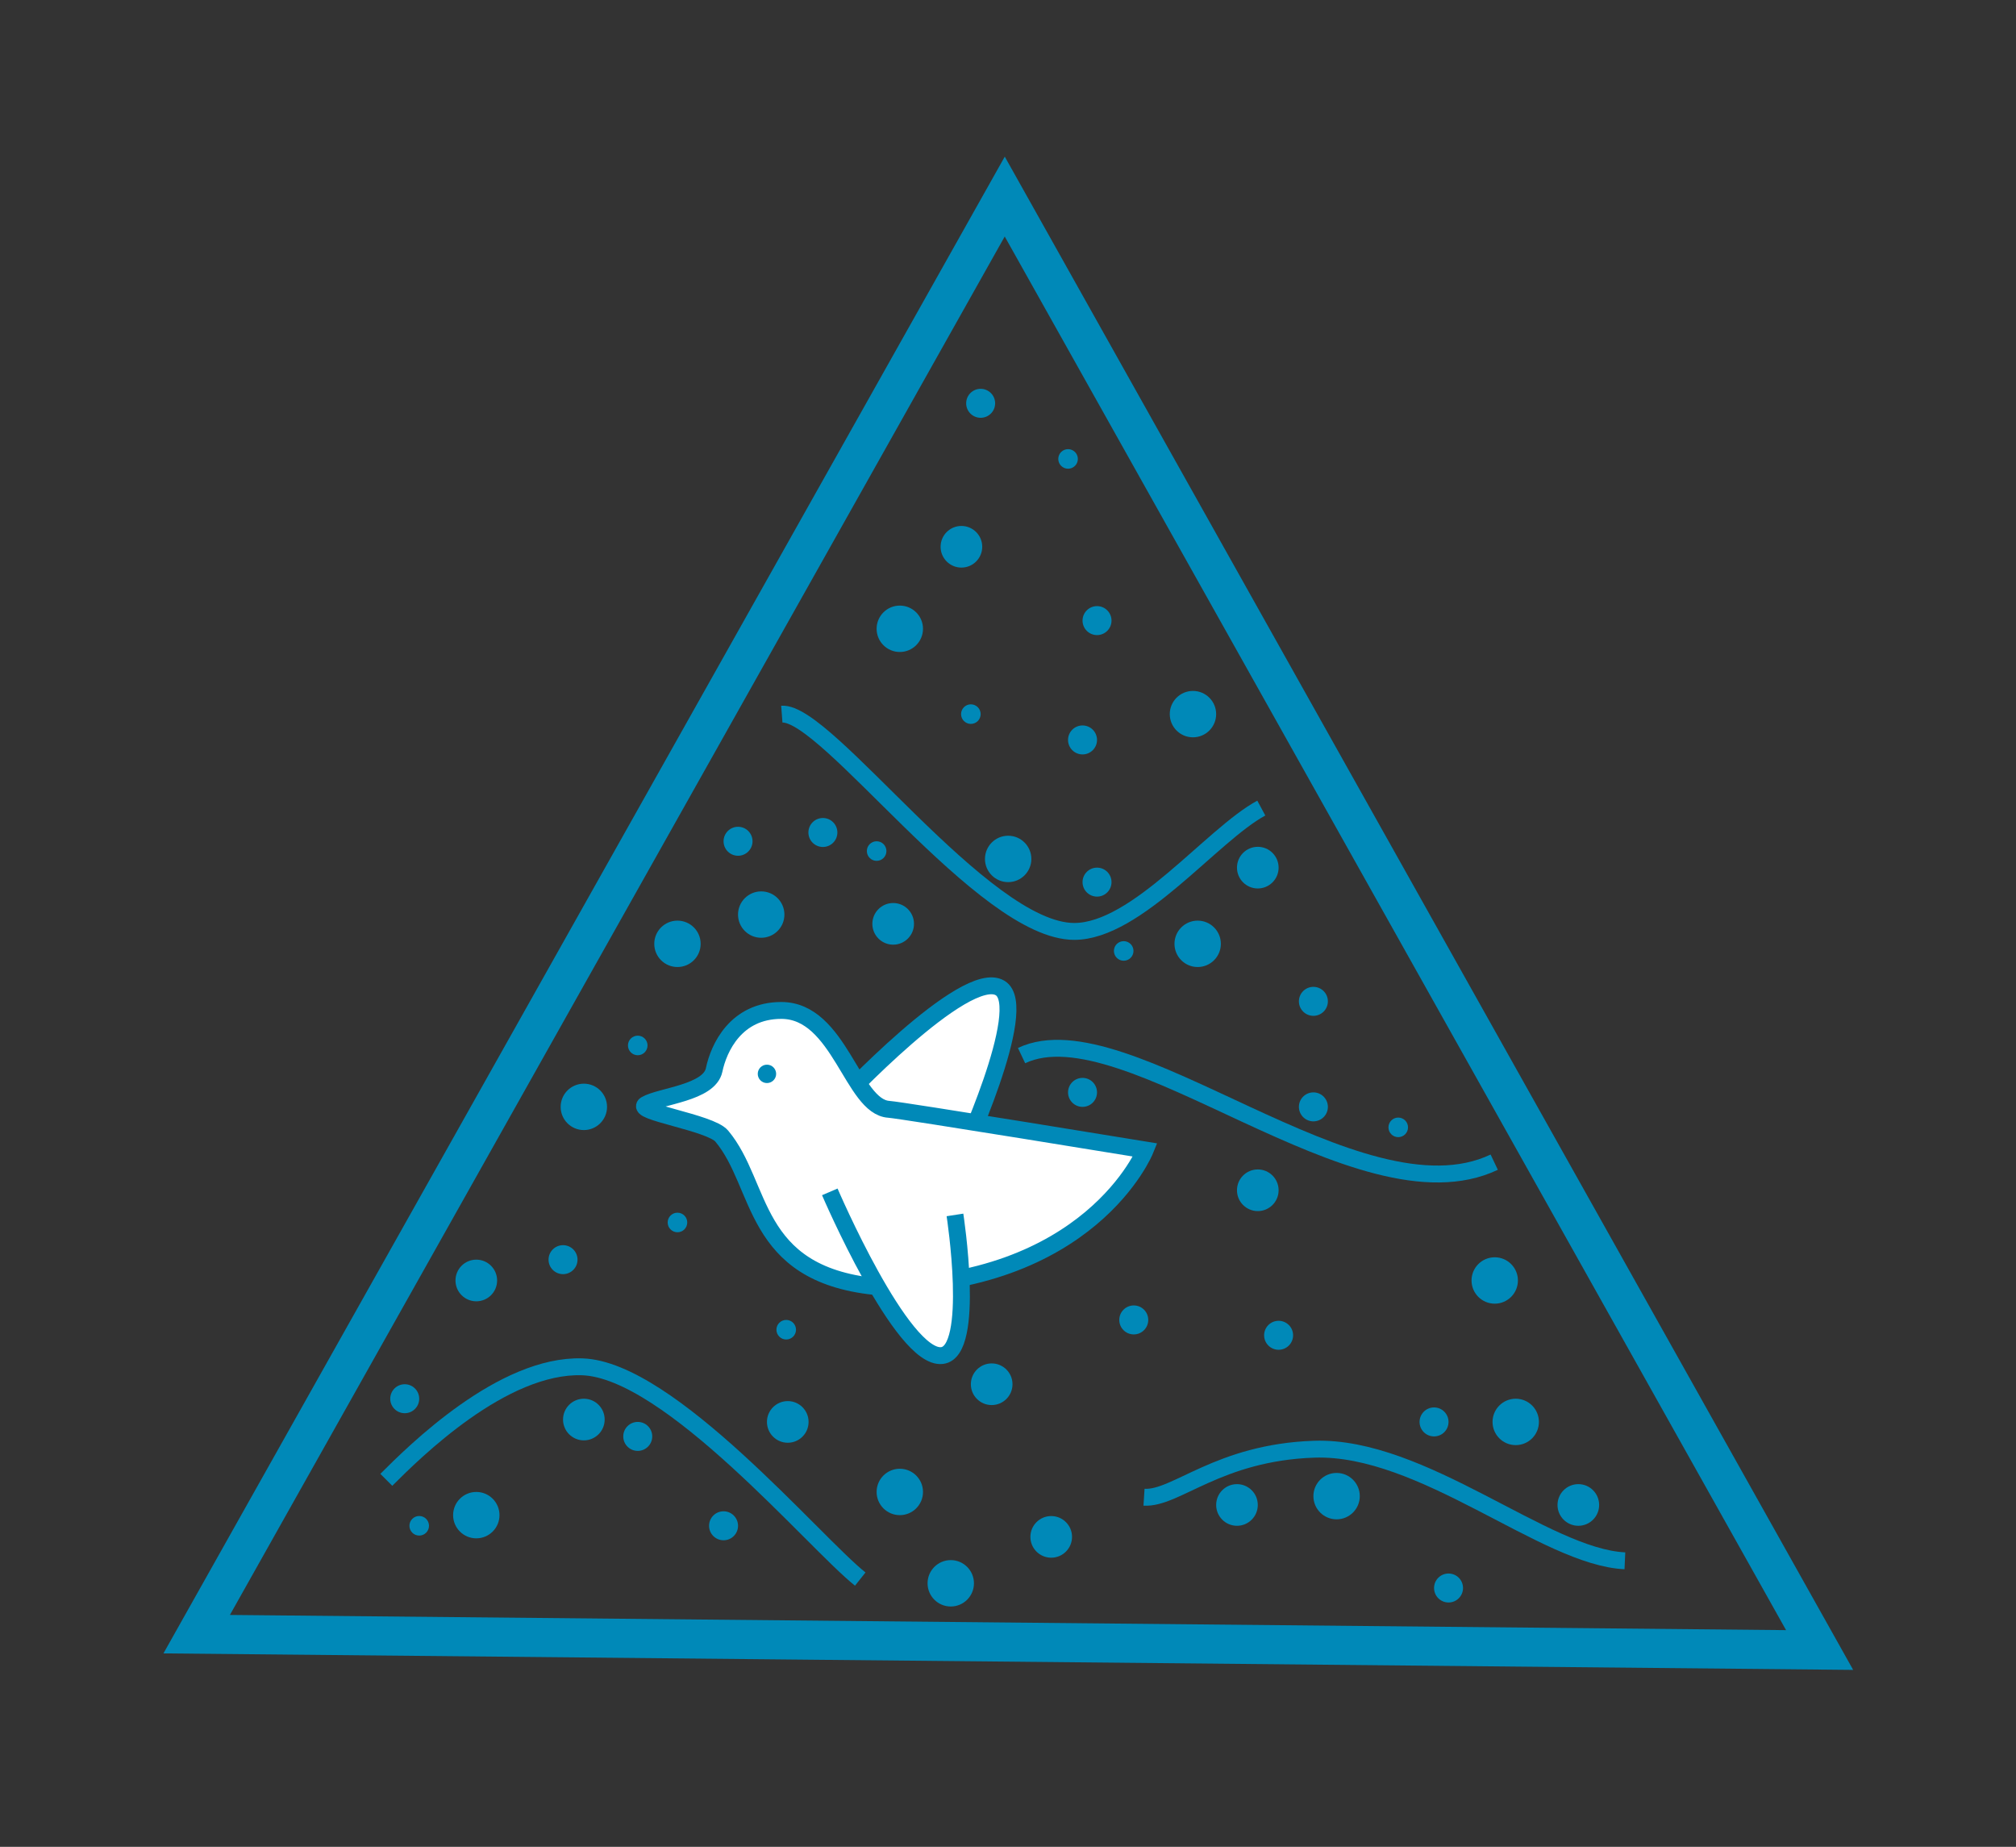 <?xml version="1.0" encoding="UTF-8" standalone="no"?>
<!DOCTYPE svg PUBLIC "-//W3C//DTD SVG 1.1//EN" "http://www.w3.org/Graphics/SVG/1.1/DTD/svg11.dtd">
<svg width="100%" height="100%" viewBox="0 0 3616 3312" version="1.1" xmlns="http://www.w3.org/2000/svg" xmlns:xlink="http://www.w3.org/1999/xlink" xml:space="preserve" xmlns:serif="http://www.serif.com/" style="fill-rule:evenodd;clip-rule:evenodd;stroke-miterlimit:10;">
    <rect x="0" y="0" width="3616" height="3312" fill="#333333" stroke="none"/>
    <g transform="matrix(1,0,0,1,-20025.6,-22294.4)">
        <g transform="matrix(5.556,0,0,5.556,15655,21370)">
            <g transform="matrix(1,0,0,1,-82.08,-79.371)">
                <g transform="matrix(1,0,0,1,1121.12,545.289)">
                    <path d="M0,-69.03C14.455,-70.125 65.004,1.095 94.404,1.095C114.658,1.095 138.877,-30.13 154.793,-38.712" style="fill:none;fill-rule:nonzero;stroke:rgb(0,137,184);stroke-width:5.45px;"/>
                </g>
                <g transform="matrix(0.976,0.22,0.22,-0.976,1204.68,570.186)">
                    <path d="M-2.433,-17.23C26.852,5.743 115.894,-47.053 153.912,-17.23" style="fill:none;fill-rule:nonzero;stroke:rgb(0,137,184);stroke-width:5.45px;"/>
                </g>
                <g transform="matrix(1,0,0,1,993.44,718.105)">
                    <path d="M0,5.291C9.048,-3.757 37.509,-32.036 63.264,-31.185C91.473,-30.252 138.074,25.456 152.998,37.327" style="fill:none;fill-rule:nonzero;stroke:rgb(0,137,184);stroke-width:5.45px;"/>
                </g>
                <g transform="matrix(1,0,0,1,1238.05,732.863)">
                    <path d="M0,-3.855C10.26,-3.201 23.897,-18.315 54.951,-19.351C90.019,-20.522 129.45,15.498 155.24,16.667" style="fill:none;fill-rule:nonzero;stroke:rgb(0,137,184);stroke-width:5.45px;"/>
                </g>
                <g transform="matrix(0,1,1,0,1159.21,719.82)">
                    <path d="M7.487,-7.487C3.352,-7.487 -0,-4.135 -0,0C-0,4.135 3.352,7.487 7.487,7.487C11.622,7.487 14.974,4.135 14.974,0C14.974,-4.135 11.622,-7.487 7.487,-7.487" style="fill:rgb(0,137,184);fill-rule:nonzero;"/>
                </g>
                <g transform="matrix(0,1,1,0,1159.21,441.218)">
                    <path d="M7.487,-7.487C3.352,-7.487 -0,-4.135 -0,0C-0,4.135 3.352,7.487 7.487,7.487C11.622,7.487 14.974,4.135 14.974,0C14.974,-4.135 11.622,-7.487 7.487,-7.487" style="fill:rgb(0,137,184);fill-rule:nonzero;"/>
                </g>
                <g transform="matrix(0,1,1,0,1022.49,727.307)">
                    <path d="M7.487,-7.487C3.352,-7.487 -0,-4.135 -0,0C-0,4.135 3.352,7.487 7.487,7.487C11.622,7.487 14.974,4.135 14.974,0C14.974,-4.135 11.622,-7.487 7.487,-7.487" style="fill:rgb(0,137,184);fill-rule:nonzero;"/>
                </g>
                <g transform="matrix(0,1,1,0,1358.05,697.217)">
                    <path d="M7.487,-7.487C3.352,-7.487 0,-4.135 0,0C0,4.135 3.352,7.487 7.487,7.487C11.622,7.487 14.974,4.135 14.974,0C14.974,-4.135 11.622,-7.487 7.487,-7.487" style="fill:rgb(0,137,184);fill-rule:nonzero;"/>
                </g>
                <g transform="matrix(0,1,1,0,1057.21,697.218)">
                    <path d="M6.72,-6.72C3.008,-6.72 -0.001,-3.711 -0.001,0.001C-0.001,3.712 3.008,6.72 6.72,6.72C10.432,6.72 13.442,3.712 13.442,0.001C13.442,-3.711 10.432,-6.72 6.72,-6.72" style="fill:rgb(0,137,184);fill-rule:nonzero;"/>
                </g>
                <g transform="matrix(0,1,1,0,1157.07,537.221)">
                    <path d="M6.72,-6.72C3.008,-6.72 -0.001,-3.711 -0.001,0.001C-0.001,3.712 3.008,6.72 6.72,6.72C10.432,6.72 13.442,3.712 13.442,0.001C13.442,-3.711 10.432,-6.72 6.72,-6.72" style="fill:rgb(0,137,184);fill-rule:nonzero;"/>
                </g>
                <g transform="matrix(0,1,1,0,1022.49,652.331)">
                    <path d="M6.72,-6.72C3.008,-6.72 -0.001,-3.711 -0.001,0.001C-0.001,3.712 3.008,6.72 6.72,6.72C10.432,6.72 13.442,3.712 13.442,0.001C13.442,-3.711 10.432,-6.72 6.72,-6.72" style="fill:rgb(0,137,184);fill-rule:nonzero;"/>
                </g>
                <g transform="matrix(0,1,1,0,1179.1,415.511)">
                    <path d="M6.72,-6.72C3.008,-6.72 -0.001,-3.711 -0.001,0.001C-0.001,3.712 3.008,6.72 6.72,6.72C10.432,6.72 13.442,3.712 13.442,0.001C13.442,-3.711 10.432,-6.72 6.72,-6.72" style="fill:rgb(0,137,184);fill-rule:nonzero;"/>
                </g>
                <g transform="matrix(0,1,1,0,1123.04,697.984)">
                    <path d="M6.72,-6.72C3.008,-6.72 -0.001,-3.711 -0.001,0.001C-0.001,3.712 3.008,6.72 6.72,6.72C10.432,6.72 13.442,3.712 13.442,0.001C13.442,-3.711 10.432,-6.72 6.72,-6.72" style="fill:rgb(0,137,184);fill-rule:nonzero;"/>
                </g>
                <g transform="matrix(0,1,1,0,1231.49,549.527)">
                    <path d="M3.16,-3.16C1.415,-3.16 0.001,-1.745 0.001,-0.001C0.001,1.745 1.415,3.16 3.16,3.16C4.904,3.16 6.319,1.745 6.319,-0.001C6.319,-1.745 4.904,-3.16 3.16,-3.16" style="fill:rgb(0,137,184);fill-rule:nonzero;"/>
                </g>
                <g transform="matrix(0,1,1,0,1151.73,517.286)">
                    <path d="M3.16,-3.16C1.415,-3.16 0.001,-1.745 0.001,-0.001C0.001,1.745 1.415,3.16 3.16,3.16C4.904,3.16 6.319,1.745 6.319,-0.001C6.319,-1.745 4.904,-3.16 3.16,-3.16" style="fill:rgb(0,137,184);fill-rule:nonzero;"/>
                </g>
                <g transform="matrix(0,1,1,0,1074.61,580.03)">
                    <path d="M3.16,-3.16C1.415,-3.16 0.001,-1.745 0.001,-0.001C0.001,1.745 1.415,3.16 3.16,3.16C4.904,3.16 6.319,1.745 6.319,-0.001C6.319,-1.745 4.904,-3.16 3.16,-3.16" style="fill:rgb(0,137,184);fill-rule:nonzero;"/>
                </g>
                <g transform="matrix(0,1,1,0,1122.54,671.783)">
                    <path d="M3.16,-3.16C1.415,-3.16 0.001,-1.745 0.001,-0.001C0.001,1.745 1.415,3.16 3.16,3.16C4.904,3.16 6.319,1.745 6.319,-0.001C6.319,-1.745 4.904,-3.16 3.16,-3.16" style="fill:rgb(0,137,184);fill-rule:nonzero;"/>
                </g>
                <g transform="matrix(0,1,1,0,1004.06,735.069)">
                    <path d="M3.16,-3.16C1.415,-3.16 0.001,-1.745 0.001,-0.001C0.001,1.745 1.415,3.16 3.16,3.16C4.904,3.16 6.319,1.745 6.319,-0.001C6.319,-1.745 4.904,-3.16 3.16,-3.16" style="fill:rgb(0,137,184);fill-rule:nonzero;"/>
                </g>
                <g transform="matrix(0,1,1,0,1087.43,637.17)">
                    <path d="M3.16,-3.16C1.415,-3.16 0.001,-1.745 0.001,-0.001C0.001,1.745 1.415,3.16 3.16,3.16C4.904,3.16 6.319,1.745 6.319,-0.001C6.319,-1.745 4.904,-3.16 3.16,-3.16" style="fill:rgb(0,137,184);fill-rule:nonzero;"/>
                </g>
                <g transform="matrix(0,1,1,0,1320.12,606.469)">
                    <path d="M3.16,-3.16C1.415,-3.16 0.001,-1.745 0.001,-0.001C0.001,1.745 1.415,3.16 3.16,3.16C4.904,3.16 6.319,1.745 6.319,-0.001C6.319,-1.745 4.904,-3.16 3.16,-3.16" style="fill:rgb(0,137,184);fill-rule:nonzero;"/>
                </g>
                <g transform="matrix(0,1,1,0,1182.15,473.087)">
                    <path d="M3.16,-3.16C1.415,-3.16 0.001,-1.745 0.001,-0.001C0.001,1.745 1.415,3.16 3.16,3.16C4.904,3.16 6.319,1.745 6.319,-0.001C6.319,-1.745 4.904,-3.16 3.16,-3.16" style="fill:rgb(0,137,184);fill-rule:nonzero;"/>
                </g>
                <g transform="matrix(0,1,1,0,1213.53,390.72)">
                    <path d="M3.16,-3.16C1.415,-3.16 0.001,-1.745 0.001,-0.001C0.001,1.745 1.415,3.16 3.16,3.16C4.904,3.16 6.319,1.745 6.319,-0.001C6.319,-1.745 4.904,-3.16 3.16,-3.16" style="fill:rgb(0,137,184);fill-rule:nonzero;"/>
                </g>
                <g transform="matrix(0,1,1,0,1188.87,685.821)">
                    <path d="M6.72,-6.72C3.008,-6.72 -0.001,-3.711 -0.001,0.001C-0.001,3.712 3.008,6.72 6.72,6.72C10.432,6.72 13.442,3.712 13.442,0.001C13.442,-3.711 10.432,-6.72 6.72,-6.72" style="fill:rgb(0,137,184);fill-rule:nonzero;"/>
                </g>
                <g transform="matrix(0,1,1,0,1274.78,519.078)">
                    <path d="M6.72,-6.72C3.008,-6.72 -0.001,-3.711 -0.001,0.001C-0.001,3.712 3.008,6.72 6.72,6.72C10.432,6.72 13.442,3.712 13.442,0.001C13.442,-3.711 10.432,-6.72 6.72,-6.72" style="fill:rgb(0,137,184);fill-rule:nonzero;"/>
                </g>
                <g transform="matrix(0,1,1,0,1208.09,735.09)">
                    <path d="M6.72,-6.72C3.008,-6.72 -0.001,-3.711 -0.001,0.001C-0.001,3.712 3.008,6.72 6.72,6.72C10.432,6.72 13.442,3.712 13.442,0.001C13.442,-3.711 10.432,-6.72 6.72,-6.72" style="fill:rgb(0,137,184);fill-rule:nonzero;"/>
                </g>
                <g transform="matrix(0,1,1,0,1378.26,724.787)">
                    <path d="M6.72,-6.72C3.008,-6.72 -0.001,-3.711 -0.001,0.001C-0.001,3.712 3.008,6.72 6.72,6.72C10.432,6.72 13.442,3.712 13.442,0.001C13.442,-3.711 10.432,-6.72 6.72,-6.72" style="fill:rgb(0,137,184);fill-rule:nonzero;"/>
                </g>
                <g transform="matrix(0,1,1,0,1268.06,724.787)">
                    <path d="M6.72,-6.72C3.008,-6.72 -0.001,-3.711 -0.001,0.001C-0.001,3.712 3.008,6.72 6.72,6.72C10.432,6.72 13.442,3.712 13.442,0.001C13.442,-3.711 10.432,-6.72 6.72,-6.72" style="fill:rgb(0,137,184);fill-rule:nonzero;"/>
                </g>
                <g transform="matrix(0,1,1,0,1274.78,623.213)">
                    <path d="M6.72,-6.72C3.008,-6.72 -0.001,-3.711 -0.001,0.001C-0.001,3.712 3.008,6.72 6.72,6.72C10.432,6.72 13.442,3.712 13.442,0.001C13.442,-3.711 10.432,-6.72 6.72,-6.72" style="fill:rgb(0,137,184);fill-rule:nonzero;"/>
                </g>
                <g transform="matrix(0,1,1,0,1134.38,509.776)">
                    <path d="M4.677,-4.677C2.094,-4.677 -0,-2.583 -0,0C-0,2.582 2.094,4.677 4.677,4.677C7.26,4.677 9.354,2.582 9.354,0C9.354,-2.583 7.26,-4.677 4.677,-4.677" style="fill:rgb(0,137,184);fill-rule:nonzero;"/>
                </g>
                <g transform="matrix(0,1,1,0,1106.99,512.61)">
                    <path d="M4.677,-4.677C2.094,-4.677 -0,-2.583 -0,0C-0,2.582 2.094,4.677 4.677,4.677C7.26,4.677 9.354,2.582 9.354,0C9.354,-2.583 7.26,-4.677 4.677,-4.677" style="fill:rgb(0,137,184);fill-rule:nonzero;"/>
                </g>
                <g transform="matrix(0,1,1,0,1292.73,564.278)">
                    <path d="M4.677,-4.677C2.094,-4.677 -0,-2.583 -0,0C-0,2.582 2.094,4.677 4.677,4.677C7.26,4.677 9.354,2.582 9.354,0C9.354,-2.583 7.26,-4.677 4.677,-4.677" style="fill:rgb(0,137,184);fill-rule:nonzero;"/>
                </g>
                <g transform="matrix(0,1,1,0,1234.74,667.107)">
                    <path d="M4.677,-4.677C2.094,-4.677 -0,-2.583 -0,0C-0,2.582 2.094,4.677 4.677,4.677C7.26,4.677 9.354,2.582 9.354,0C9.354,-2.583 7.26,-4.677 4.677,-4.677" style="fill:rgb(0,137,184);fill-rule:nonzero;"/>
                </g>
                <g transform="matrix(0,1,1,0,1102.31,733.552)">
                    <path d="M4.677,-4.677C2.094,-4.677 -0,-2.583 -0,0C-0,2.582 2.094,4.677 4.677,4.677C7.26,4.677 9.354,2.582 9.354,0C9.354,-2.583 7.26,-4.677 4.677,-4.677" style="fill:rgb(0,137,184);fill-rule:nonzero;"/>
                </g>
                <g transform="matrix(0,1,1,0,999.384,692.541)">
                    <path d="M4.677,-4.677C2.094,-4.677 -0,-2.583 -0,0C-0,2.582 2.094,4.677 4.677,4.677C7.26,4.677 9.354,2.582 9.354,0C9.354,-2.583 7.26,-4.677 4.677,-4.677" style="fill:rgb(0,137,184);fill-rule:nonzero;"/>
                </g>
                <g transform="matrix(0,1,1,0,1292.73,598.339)">
                    <path d="M4.677,-4.677C2.094,-4.677 -0,-2.583 -0,0C-0,2.582 2.094,4.677 4.677,4.677C7.26,4.677 9.354,2.582 9.354,0C9.354,-2.583 7.26,-4.677 4.677,-4.677" style="fill:rgb(0,137,184);fill-rule:nonzero;"/>
                </g>
                <g transform="matrix(0,1,1,0,1281.5,672.066)">
                    <path d="M4.677,-4.677C2.094,-4.677 -0,-2.583 -0,0C-0,2.582 2.094,4.677 4.677,4.677C7.26,4.677 9.354,2.582 9.354,0C9.354,-2.583 7.26,-4.677 4.677,-4.677" style="fill:rgb(0,137,184);fill-rule:nonzero;"/>
                </g>
                <g transform="matrix(0,1,1,0,1185.31,371.249)">
                    <path d="M4.677,-4.677C2.094,-4.677 -0,-2.583 -0,0C-0,2.582 2.094,4.677 4.677,4.677C7.26,4.677 9.354,2.582 9.354,0C9.354,-2.583 7.26,-4.677 4.677,-4.677" style="fill:rgb(0,137,184);fill-rule:nonzero;"/>
                </g>
                <g transform="matrix(0,1,1,0,1218.2,479.903)">
                    <path d="M4.677,-4.677C2.094,-4.677 -0,-2.583 -0,0C-0,2.582 2.094,4.677 4.677,4.677C7.26,4.677 9.354,2.582 9.354,0C9.354,-2.583 7.26,-4.677 4.677,-4.677" style="fill:rgb(0,137,184);fill-rule:nonzero;"/>
                </g>
                <g transform="matrix(0,1,1,0,1222.88,441.386)">
                    <path d="M4.677,-4.677C2.094,-4.677 -0,-2.583 -0,0C-0,2.582 2.094,4.677 4.677,4.677C7.26,4.677 9.354,2.582 9.354,0C9.354,-2.583 7.26,-4.677 4.677,-4.677" style="fill:rgb(0,137,184);fill-rule:nonzero;"/>
                </g>
                <g transform="matrix(0,1,1,0,1218.2,593.662)">
                    <path d="M4.677,-4.677C2.094,-4.677 -0,-2.583 -0,0C-0,2.582 2.094,4.677 4.677,4.677C7.26,4.677 9.354,2.582 9.354,0C9.354,-2.583 7.26,-4.677 4.677,-4.677" style="fill:rgb(0,137,184);fill-rule:nonzero;"/>
                </g>
                <g transform="matrix(0,1,1,0,1331.68,700.028)">
                    <path d="M4.677,-4.677C2.094,-4.677 -0,-2.583 -0,0C-0,2.582 2.094,4.677 4.677,4.677C7.26,4.677 9.354,2.582 9.354,0C9.354,-2.583 7.26,-4.677 4.677,-4.677" style="fill:rgb(0,137,184);fill-rule:nonzero;"/>
                </g>
                <g transform="matrix(0,1,1,0,1074.61,704.704)">
                    <path d="M4.677,-4.677C2.094,-4.677 -0,-2.583 -0,0C-0,2.582 2.094,4.677 4.677,4.677C7.26,4.677 9.354,2.582 9.354,0C9.354,-2.583 7.26,-4.677 4.677,-4.677" style="fill:rgb(0,137,184);fill-rule:nonzero;"/>
                </g>
                <g transform="matrix(0,1,1,0,1050.49,647.654)">
                    <path d="M4.677,-4.677C2.094,-4.677 -0,-2.583 -0,0C-0,2.582 2.094,4.677 4.677,4.677C7.26,4.677 9.354,2.582 9.354,0C9.354,-2.583 7.26,-4.677 4.677,-4.677" style="fill:rgb(0,137,184);fill-rule:nonzero;"/>
                </g>
                <g transform="matrix(0,1,1,0,1336.36,753.634)">
                    <path d="M4.677,-4.677C2.094,-4.677 -0,-2.583 -0,0C-0,2.582 2.094,4.677 4.677,4.677C7.26,4.677 9.354,2.582 9.354,0C9.354,-2.583 7.26,-4.677 4.677,-4.677" style="fill:rgb(0,137,184);fill-rule:nonzero;"/>
                </g>
                <g transform="matrix(0,1,1,0,1222.88,525.798)">
                    <path d="M4.677,-4.677C2.094,-4.677 -0,-2.583 -0,0C-0,2.582 2.094,4.677 4.677,4.677C7.26,4.677 9.354,2.582 9.354,0C9.354,-2.583 7.26,-4.677 4.677,-4.677" style="fill:rgb(0,137,184);fill-rule:nonzero;"/>
                </g>
                <g transform="matrix(0,1,1,0,1255.37,542.903)">
                    <path d="M7.487,-7.487C3.352,-7.487 -0,-4.135 -0,0C-0,4.135 3.352,7.487 7.487,7.487C11.622,7.487 14.974,4.135 14.974,0C14.974,-4.135 11.622,-7.487 7.487,-7.487" style="fill:rgb(0,137,184);fill-rule:nonzero;"/>
                </g>
                <g transform="matrix(0,1,1,0,1194.19,515.501)">
                    <path d="M7.487,-7.487C3.352,-7.487 0,-4.135 0,0C0,4.135 3.352,7.487 7.487,7.487C11.622,7.487 14.974,4.135 14.974,0C14.974,-4.135 11.622,-7.487 7.487,-7.487" style="fill:rgb(0,137,184);fill-rule:nonzero;"/>
                </g>
                <g transform="matrix(0,1,1,0,1351.27,651.564)">
                    <path d="M7.487,-7.487C3.352,-7.487 0,-4.135 0,0C0,4.135 3.352,7.487 7.487,7.487C11.622,7.487 14.974,4.135 14.974,0C14.974,-4.135 11.622,-7.487 7.487,-7.487" style="fill:rgb(0,137,184);fill-rule:nonzero;"/>
                </g>
                <g transform="matrix(0,1,1,0,1253.85,468.76)">
                    <path d="M7.487,-7.487C3.352,-7.487 -0,-4.135 -0,0C-0,4.135 3.352,7.487 7.487,7.487C11.622,7.487 14.974,4.135 14.974,0C14.974,-4.135 11.622,-7.487 7.487,-7.487" style="fill:rgb(0,137,184);fill-rule:nonzero;"/>
                </g>
                <g transform="matrix(0,1,1,0,1300.22,721.172)">
                    <path d="M7.487,-7.487C3.352,-7.487 -0,-4.135 -0,0C-0,4.135 3.352,7.487 7.487,7.487C11.622,7.487 14.974,4.135 14.974,0C14.974,-4.135 11.622,-7.487 7.487,-7.487" style="fill:rgb(0,137,184);fill-rule:nonzero;"/>
                </g>
                <g transform="matrix(0,1,1,0,1114.47,533.462)">
                    <path d="M7.487,-7.487C3.352,-7.487 0,-4.135 0,0C0,4.135 3.352,7.487 7.487,7.487C11.622,7.487 14.974,4.135 14.974,0C14.974,-4.135 11.622,-7.487 7.487,-7.487" style="fill:rgb(0,137,184);fill-rule:nonzero;"/>
                </g>
                <g transform="matrix(0,1,1,0,1087.43,542.903)">
                    <path d="M7.487,-7.487C3.352,-7.487 -0,-4.135 -0,0C-0,4.135 3.352,7.487 7.487,7.487C11.622,7.487 14.974,4.135 14.974,0C14.974,-4.135 11.622,-7.487 7.487,-7.487" style="fill:rgb(0,137,184);fill-rule:nonzero;"/>
                </g>
                <g transform="matrix(0,1,1,0,1057.21,595.529)">
                    <path d="M7.487,-7.487C3.352,-7.487 -0,-4.135 -0,0C-0,4.135 3.352,7.487 7.487,7.487C11.622,7.487 14.974,4.135 14.974,0C14.974,-4.135 11.622,-7.487 7.487,-7.487" style="fill:rgb(0,137,184);fill-rule:nonzero;"/>
                </g>
                <g transform="matrix(0,1,1,0,1175.66,749.307)">
                    <path d="M7.487,-7.487C3.352,-7.487 0,-4.135 0,0C0,4.135 3.352,7.487 7.487,7.487C11.622,7.487 14.974,4.135 14.974,0C14.974,-4.135 11.622,-7.487 7.487,-7.487" style="fill:rgb(0,137,184);fill-rule:nonzero;"/>
                </g>
                <g transform="matrix(1,0,0,1,932.22,314.313)">
                    <path d="M0,458.899L260.871,-5.115L523.934,464.014L0,458.899Z" style="fill:none;fill-rule:nonzero;stroke:rgb(0,137,184);stroke-width:12.62px;"/>
                </g>
                <g transform="matrix(1,0,0,1,1139.26,576.825)">
                    <path d="M0,25.041C0,25.041 41.067,-18.915 52.324,-12.183C62.455,-6.124 39.136,43.956 39.136,43.956L0,25.041Z" style="fill:white;fill-rule:nonzero;stroke:rgb(0,137,184);stroke-width:5.45px;"/>
                </g>
                <g transform="matrix(1,0,0,1,1077.18,630.612)">
                    <path d="M0,-28.35C4.725,-31.12 20.535,-32.083 22.09,-39.51C23.583,-46.64 29.123,-58.721 43.78,-58.721C62.631,-58.721 66.722,-27.565 78.485,-26.806C82.647,-26.537 161.275,-13.683 161.275,-13.683C161.275,-13.683 143.563,30.371 73.951,30.371C34.051,26.214 37.858,-2.341 24.535,-18.181C20.837,-22.578 -3.923,-26.05 0,-28.35" style="fill:rgb(0,137,184);fill-rule:nonzero;"/>
                </g>
                <g transform="matrix(1,0,0,1,1077.18,630.612)">
                    <path d="M0,-28.35C4.725,-31.12 20.535,-32.083 22.09,-39.51C23.583,-46.64 29.123,-58.721 43.78,-58.721C62.631,-58.721 66.722,-27.565 78.485,-26.806C82.647,-26.537 161.275,-13.683 161.275,-13.683C161.275,-13.683 143.563,30.371 73.951,30.371C34.051,26.214 37.858,-2.341 24.535,-18.181C20.837,-22.578 -3.923,-26.05 0,-28.35Z" style="fill:white;fill-rule:nonzero;stroke:rgb(0,137,184);stroke-width:5.45px;"/>
                </g>
                <g transform="matrix(1,0,0,1,1136.61,684.746)">
                    <path d="M0,-54.297C0,-54.297 23.284,0 36.216,-1.462C47.231,-2.707 40.409,-46.854 40.409,-46.854" style="fill:white;fill-rule:nonzero;stroke:rgb(0,137,184);stroke-width:5.45px;"/>
                </g>
                <g transform="matrix(0,1,1,0,1116.32,589.393)">
                    <path d="M2.969,-2.969C1.33,-2.969 0.001,-1.64 0.001,-0.001C0.001,1.639 1.33,2.969 2.969,2.969C4.608,2.969 5.937,1.639 5.937,-0.001C5.937,-1.64 4.608,-2.969 2.969,-2.969" style="fill:rgb(0,137,184);fill-rule:nonzero;"/>
                </g>
            </g>
        </g>
    </g>
</svg>
